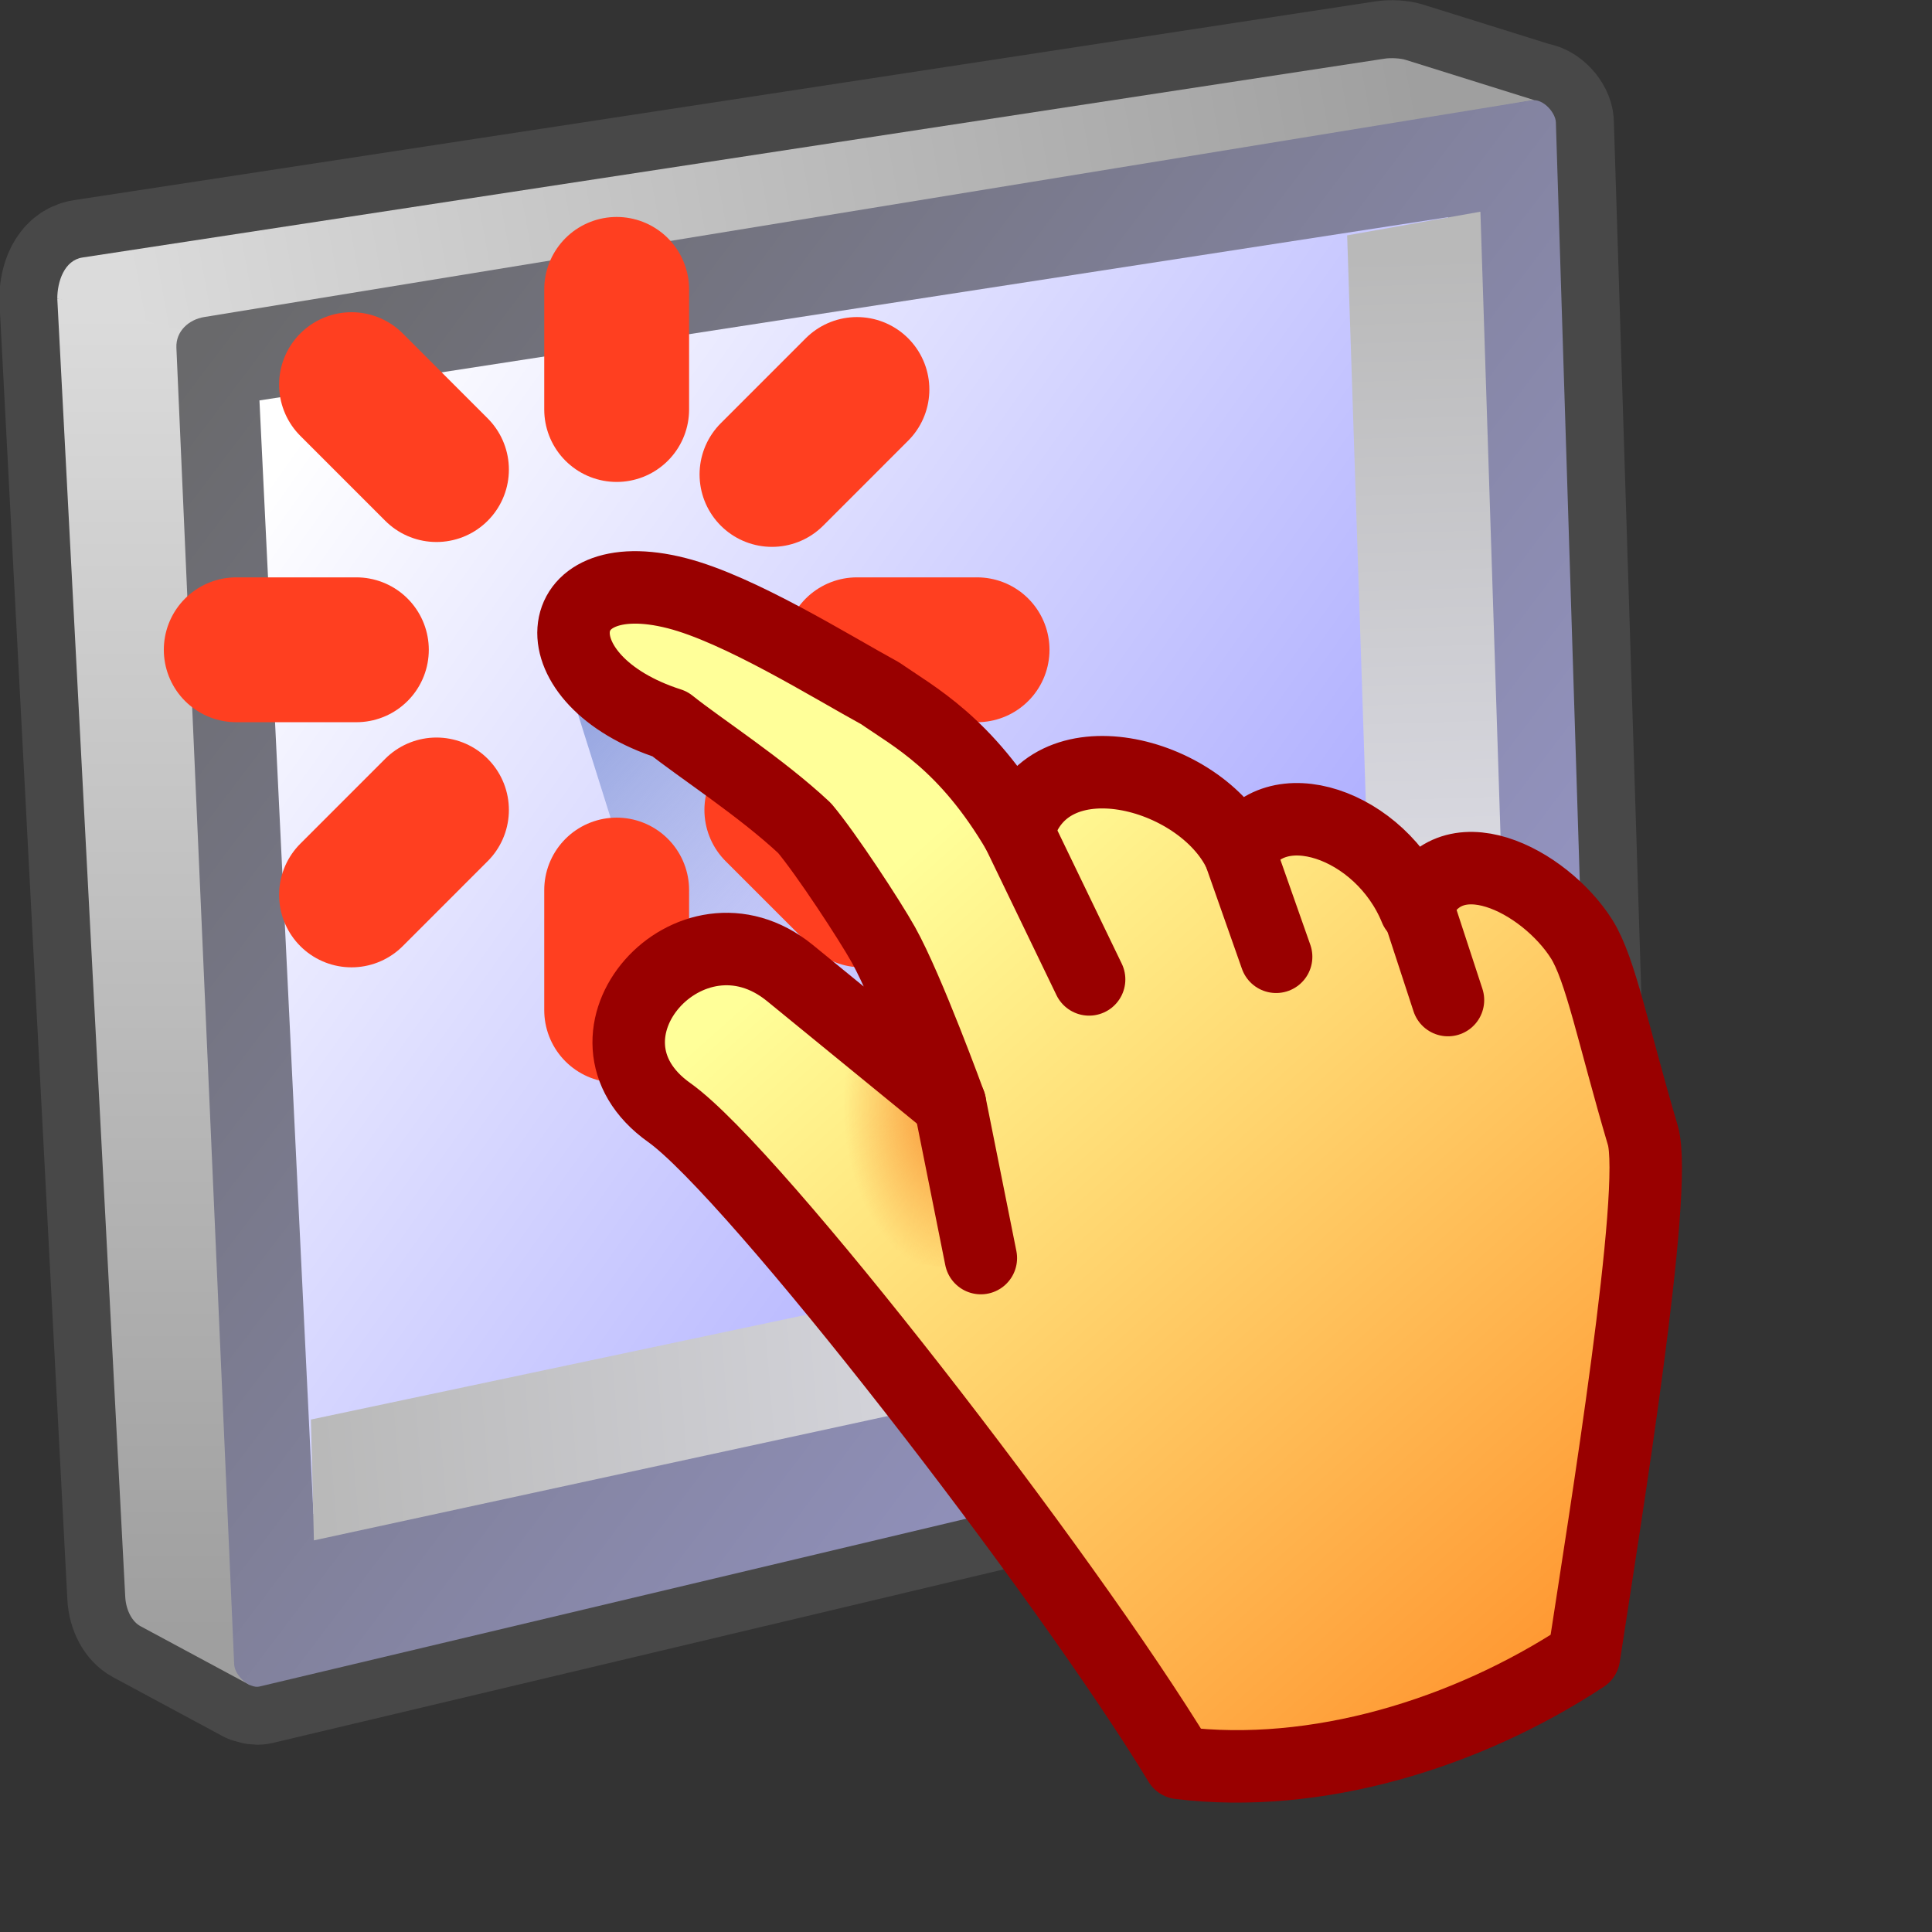 <?xml version="1.0" encoding="UTF-8" standalone="no"?>
<svg
   width="16"
   height="16"
   viewBox="0 0 16 16"
   version="1.1"
   id="svg8"
   inkscape:version="1.3.2 (1:1.3.2+202311252150+091e20ef0f)"
   sodipodi:docname="touchpad.16.svg"
   inkscape:export-filename="input-touchpad.png"
   inkscape:export-xdpi="96"
   inkscape:export-ydpi="96"
   xmlns:inkscape="http://www.inkscape.org/namespaces/inkscape"
   xmlns:sodipodi="http://sodipodi.sourceforge.net/DTD/sodipodi-0.dtd"
   xmlns:xlink="http://www.w3.org/1999/xlink"
   xmlns="http://www.w3.org/2000/svg"
   xmlns:svg="http://www.w3.org/2000/svg"
   xmlns:rdf="http://www.w3.org/1999/02/22-rdf-syntax-ns#"
   xmlns:cc="http://creativecommons.org/ns#"
   xmlns:dc="http://purl.org/dc/elements/1.1/">
  <rect x="0" y="0" width="16" height="16" fill="#333333" stroke="none"/>
  <defs
     id="defs2">
    <linearGradient
       inkscape:collect="always"
       id="linearGradient3157">
      <stop
         style="stop-color:#f98d30;stop-opacity:1;"
         offset="0"
         id="stop3153" />
      <stop
         style="stop-color:#f98d30;stop-opacity:0;"
         offset="1"
         id="stop3155" />
    </linearGradient>
    <linearGradient
       id="linearGradient21039"
       inkscape:collect="always">
      <stop
         id="stop21035"
         offset="0"
         style="stop-color:#ff9933;stop-opacity:1" />
      <stop
         id="stop21041"
         offset="0.729"
         style="stop-color:#ffff99;stop-opacity:1" />
      <stop
         id="stop21037"
         offset="1"
         style="stop-color:#ffff99;stop-opacity:1" />
    </linearGradient>
    <linearGradient
       inkscape:collect="always"
       id="linearGradient142823">
      <stop
         style="stop-color:#9f9f9f;stop-opacity:1"
         offset="0"
         id="stop142819" />
      <stop
         style="stop-color:#dbdbdb;stop-opacity:1"
         offset="1"
         id="stop142821" />
    </linearGradient>
    <linearGradient
       inkscape:collect="always"
       id="linearGradient136502">
      <stop
         style="stop-color:#eeeefb;stop-opacity:1"
         offset="0"
         id="stop136498" />
      <stop
         style="stop-color:#b9b9b9;stop-opacity:1"
         offset="1"
         id="stop136500" />
    </linearGradient>
    <linearGradient
       inkscape:collect="always"
       id="linearGradient97900">
      <stop
         style="stop-color:#ffffff;stop-opacity:1"
         offset="0"
         id="stop97896" />
      <stop
         style="stop-color:#9999ff;stop-opacity:1"
         offset="1"
         id="stop97898" />
    </linearGradient>
    <linearGradient
       inkscape:collect="always"
       id="linearGradient84705">
      <stop
         style="stop-color:#69696b;stop-opacity:1"
         offset="0"
         id="stop84701" />
      <stop
         style="stop-color:#9999cc;stop-opacity:1"
         offset="1"
         id="stop84703" />
    </linearGradient>
    <linearGradient
       inkscape:collect="always"
       xlink:href="#linearGradient84705"
       id="linearGradient84707"
       x1="-72.399"
       y1="8.647"
       x2="-39.429"
       y2="33.621"
       gradientUnits="userSpaceOnUse"
       gradientTransform="translate(42)" />
    <linearGradient
       inkscape:collect="always"
       xlink:href="#linearGradient97900"
       id="linearGradient97902"
       x1="-70.428"
       y1="12.049"
       x2="-41.404"
       y2="32.718"
       gradientUnits="userSpaceOnUse"
       gradientTransform="translate(42,-0.5)" />
    <linearGradient
       inkscape:collect="always"
       xlink:href="#linearGradient136502"
       id="linearGradient112534"
       x1="-9.447"
       y1="33.594"
       x2="-10.24"
       y2="8.216"
       gradientUnits="userSpaceOnUse"
       gradientTransform="translate(11.267,-1.392)" />
    <linearGradient
       inkscape:collect="always"
       xlink:href="#linearGradient136502"
       id="linearGradient126618"
       x1="1.448"
       y1="32.063"
       x2="-28.003"
       y2="34.5"
       gradientUnits="userSpaceOnUse" />
    <linearGradient
       inkscape:collect="always"
       xlink:href="#linearGradient142823"
       id="linearGradient142825"
       x1="-31.813"
       y1="41.5"
       x2="-31.819"
       y2="8.281"
       gradientUnits="userSpaceOnUse" />
    <linearGradient
       inkscape:collect="always"
       xlink:href="#linearGradient142823"
       id="linearGradient157680"
       x1="-0.23"
       y1="2.004"
       x2="-32.551"
       y2="7.941"
       gradientUnits="userSpaceOnUse" />
    <linearGradient
       inkscape:collect="always"
       xlink:href="#linearGradient21039"
       id="linearGradient8391-3"
       gradientUnits="userSpaceOnUse"
       gradientTransform="matrix(3.333,-0.971,0.971,3.333,114.198,-26.253)"
       x1="11.179"
       y1="79.916"
       x2="-13.376"
       y2="28.392" />
    <linearGradient
       inkscape:collect="always"
       xlink:href="#linearGradient184664"
       id="linearGradient184666"
       x1="-20.481"
       y1="22.322"
       x2="-13.444"
       y2="29.137"
       gradientUnits="userSpaceOnUse"
       gradientTransform="matrix(5.296,0,0,5.296,203.845,-26.773)" />
    <linearGradient
       inkscape:collect="always"
       id="linearGradient184664">
      <stop
         style="stop-color:#93a3df;stop-opacity:1"
         offset="0"
         id="stop184660" />
      <stop
         style="stop-color:#93a3df;stop-opacity:0"
         offset="1"
         id="stop184662" />
    </linearGradient>
    <radialGradient
       inkscape:collect="always"
       xlink:href="#linearGradient3157"
       id="radialGradient4663"
       cx="143.581"
       cy="154.599"
       fx="143.581"
       fy="154.599"
       r="12"
       gradientTransform="matrix(1.264,0,0,2.002,-37.888,-156.674)"
       gradientUnits="userSpaceOnUse" />
  </defs>
  <sodipodi:namedview
     inkscape:guide-bbox="true"
     id="base"
     pagecolor="#ffffff"
     bordercolor="#666666"
     borderopacity="1.0"
     inkscape:pageopacity="0.0"
     inkscape:pageshadow="2"
     inkscape:zoom="43.648636"
     inkscape:cx="-0.91640893"
     inkscape:cy="6.1743052"
     inkscape:document-units="px"
     inkscape:current-layer="layer1"
     inkscape:document-rotation="0"
     showgrid="false"
     units="px"
     inkscape:window-width="3840"
     inkscape:window-height="2056"
     inkscape:window-x="3840"
     inkscape:window-y="0"
     inkscape:window-maximized="1"
     inkscape:snap-bbox="true"
     inkscape:bbox-nodes="true"
     fit-margin-top="0"
     fit-margin-left="0"
     fit-margin-right="0"
     fit-margin-bottom="0"
     inkscape:bbox-paths="false"
     inkscape:snap-global="false"
     showguides="false"
     inkscape:pagecheckerboard="0"
     inkscape:snap-grids="true"
     inkscape:object-paths="true"
     inkscape:snap-smooth-nodes="false"
     inkscape:showpageshadow="2"
     inkscape:deskcolor="#d1d1d1">
    <inkscape:grid
       type="xygrid"
       id="grid1504"
       originx="0"
       originy="0"
       spacingy="1"
       spacingx="1"
       units="px"
       visible="false" />
    <inkscape:grid
       type="xygrid"
       id="grid1507"
       spacingx="0.5"
       spacingy="0.5"
       originx="0"
       originy="0"
       units="px"
       visible="false" />
  </sodipodi:namedview>
  <g
     inkscape:label="Layer 1"
     inkscape:groupmode="layer"
     id="layer1"
     transform="translate(-12.568)">
    <g
       id="g17394"
       transform="matrix(0.06,0,0,0.06,11.643,0.249)">
      <g
         id="g22573"
         transform="matrix(0.97,0,0,0.97,11.306,4.05)">
        <path
           id="path22184"
           style="fill:#212121;fill-opacity:1;stroke:#484848;stroke-width:16.501;stroke-linecap:round;stroke-linejoin:round;stroke-miterlimit:4;stroke-dasharray:none;stroke-opacity:1"
           d="m 202.825,-0.157 c -0.546,-0.032 -1.122,-0.02 -1.595,0.052 L 15.98,28.186 c -2.596,0.396 -3.585,3.448 -3.585,5.856 l 9.668,184.698 c 0.106,2.023 1.053,3.602 2.17,4.195 l 15.601,8.398 v -0.049 c 0.463,0.216 0.923,0.34 1.317,0.247 L 228.763,186.977 c 1.302,-0.309 2.403,-2.237 2.351,-3.89 L 225.63,8.948 c -0.039,-1.238 -1.568,-3.147 -3.191,-3.129 l 0.137,-0.024 -18.339,-5.733 c -0.351,-0.11 -0.866,-0.187 -1.412,-0.219 z" />
        <g
           id="g110535"
           transform="matrix(5.657,0,0,5.657,206.985,-10.823)">
          <path
             style="fill:url(#linearGradient142825);fill-opacity:1;stroke:none;stroke-width:1px;stroke-linecap:butt;stroke-linejoin:miter;stroke-opacity:1"
             d="M -34.399,7.931 -32.69,40.582 c 0.019,0.358 0.186,0.637 0.384,0.742 l 2.758,1.484 0.038,-34.224 z"
             id="path109011"
             sodipodi:nodetypes="cssccc" />
          <path
             style="fill:url(#linearGradient157680);fill-opacity:1;stroke:none;stroke-width:1px;stroke-linecap:butt;stroke-linejoin:miter;stroke-opacity:1"
             d="m 2.756,2.938 -33.889,5.826 -3.266,-0.833 c 0,-0.426 0.175,-0.965 0.634,-1.035 L -1.017,1.895 c 0.167,-0.026 0.408,-0.01 0.532,0.029 z"
             id="path108697"
             sodipodi:nodetypes="cccsssc" />
          <path
             style="fill:url(#linearGradient84707);fill-opacity:1;stroke:none;stroke-width:1px;stroke-linecap:butt;stroke-linejoin:miter;stroke-opacity:1"
             d="m -31.403,9.166 1.453,33.111 c 0.013,0.306 0.398,0.621 0.634,0.565 l 33.166,-7.876 c 0.23,-0.055 0.425,-0.395 0.416,-0.688 L 3.296,3.495 C 3.289,3.263 2.985,2.892 2.68,2.942 L -30.706,8.394 c -0.38,0.062 -0.715,0.352 -0.697,0.772 z"
             id="path84534"
             sodipodi:nodetypes="sssssssss" />
          <path
             style="fill:url(#linearGradient97902);fill-opacity:1;stroke:none;stroke-width:1px;stroke-linecap:butt;stroke-linejoin:miter;stroke-opacity:1"
             d="M -29.314,10.491 -27.956,38.502 1.819,32.336 0.585,5.881 Z"
             id="path97691"
             sodipodi:nodetypes="ccccc" />
          <path
             style="fill:url(#linearGradient126618);fill-opacity:1;stroke:none;stroke-width:1px;stroke-linecap:butt;stroke-linejoin:miter;stroke-opacity:1"
             d="M -28.02,36.126 1.765,29.826 2.265,32.62 -27.944,39.165 Z"
             id="path107958"
             sodipodi:nodetypes="ccccc" />
          <path
             style="fill:url(#linearGradient112534);fill-opacity:1;stroke:none;stroke-width:1px;stroke-linecap:butt;stroke-linejoin:miter;stroke-opacity:1"
             d="m -1.954,6.339 0.863,26.182 3.356,0.099 L 1.398,5.744 Z"
             id="path107762"
             sodipodi:nodetypes="ccccc" />
        </g>
      </g>
      <path
         style="fill:url(#linearGradient184666);fill-opacity:1;stroke:none;stroke-width:5.296px;stroke-linecap:butt;stroke-linejoin:miter;stroke-opacity:1"
         d="m 92.019,84.337 16.255,51.646 c 14.61,-0.414 29.864,-11.304 30.824,-15.335 z"
         id="path184421"
         sodipodi:nodetypes="cccc" />
      <g
         id="g20236-2"
         transform="matrix(1.037,0,0,1.037,-0.774,-11.071)"
         style="stroke-width:19.279;stroke-miterlimit:4;stroke-dasharray:none">
        <path
           style="fill:none;fill-opacity:1;stroke:#ff3f20;stroke-width:19.279;stroke-linecap:round;stroke-linejoin:miter;stroke-miterlimit:4;stroke-dasharray:none;stroke-opacity:1"
           d="M 97.692,61.181 V 45.191"
           id="path1326-8"
           sodipodi:nodetypes="cc" />
        <path
           sodipodi:nodetypes="cc"
           id="path1326-2-97"
           d="M 118.366,69.823 129.672,58.516"
           style="fill:none;fill-opacity:1;stroke:#ff3f20;stroke-width:19.279;stroke-linecap:round;stroke-linejoin:miter;stroke-miterlimit:4;stroke-dasharray:none;stroke-opacity:1" />
        <path
           style="fill:none;fill-opacity:1;stroke:#ff3f20;stroke-width:19.279;stroke-linecap:round;stroke-linejoin:miter;stroke-miterlimit:4;stroke-dasharray:none;stroke-opacity:1"
           d="m 129.672,93.161 h 15.99"
           id="path1326-2-0-3"
           sodipodi:nodetypes="cc" />
        <path
           sodipodi:nodetypes="cc"
           id="path1326-23-6"
           d="m 97.692,125.141 v 15.99"
           style="fill:none;fill-opacity:1;stroke:#ff3f20;stroke-width:19.279;stroke-linecap:round;stroke-linejoin:miter;stroke-miterlimit:4;stroke-dasharray:none;stroke-opacity:1" />
        <path
           style="fill:none;fill-opacity:1;stroke:#ff3f20;stroke-width:19.279;stroke-linecap:round;stroke-linejoin:miter;stroke-miterlimit:4;stroke-dasharray:none;stroke-opacity:1"
           d="M 73.707,114.481 62.401,125.788"
           id="path1326-2-7-1"
           sodipodi:nodetypes="cc" />
        <path
           sodipodi:nodetypes="cc"
           id="path1326-2-0-5-2"
           d="M 63.047,93.161 H 47.057"
           style="fill:none;fill-opacity:1;stroke:#ff3f20;stroke-width:19.279;stroke-linecap:round;stroke-linejoin:miter;stroke-miterlimit:4;stroke-dasharray:none;stroke-opacity:1" />
        <path
           style="fill:none;fill-opacity:1;stroke:#ff3f20;stroke-width:19.279;stroke-linecap:round;stroke-linejoin:miter;stroke-miterlimit:4;stroke-dasharray:none;stroke-opacity:1"
           d="M 73.707,69.176 62.401,57.87"
           id="path1326-2-9-9"
           sodipodi:nodetypes="cc" />
        <path
           sodipodi:nodetypes="cc"
           id="path1326-2-9-2-3"
           d="m 119.012,114.481 11.307,11.307"
           style="fill:none;fill-opacity:1;stroke:#ff3f20;stroke-width:19.279;stroke-linecap:round;stroke-linejoin:miter;stroke-miterlimit:4;stroke-dasharray:none;stroke-opacity:1" />
      </g>
      <g
         id="g4825"
         style="stroke-width:10.313;stroke-miterlimit:4;stroke-dasharray:none"
         transform="matrix(0.97,0,0,0.97,7.259,0)">
        <path
           style="fill:url(#linearGradient8391-3);fill-opacity:1;stroke:none;stroke-width:10.313;stroke-linecap:round;stroke-linejoin:round;stroke-miterlimit:4;stroke-dasharray:none;stroke-opacity:1"
           d="m 98.635,96.238 c 4.693,1.227 14.953,10.418 20.798,13.667 3.324,3.079 9.112,10.05 11.043,13.508 3.541,6.341 13.104,29.367 13.104,29.367 l -22.761,-18.596 c -14.145,-11.557 -32.46,9.004 -17.174,19.854 12.015,8.528 56.232,65.554 72.604,92.545 19.403,2.368 40.764,-4.112 57.548,-15.154 -0.7,-20.13 10.647,-65.437 8.878,-73.252 -3.439,-15.193 -0.957,-15.066 -7.178,-27.369 -4.422,-8.745 -17.356,-16.902 -25.221,-5.52 -5.579,-8.835 -20.698,-17.545 -25.472,-8.165 -5.98,-12.775 -27.042,-13.894 -31.533,-2.98 C 145.832,101.459 134.916,92.748 130.21,90.737 123.199,86.909 108.792,77.96 99.588,77.623 84.608,77.073 87.904,93.432 98.635,96.238 Z"
           id="path992-9-3"
           sodipodi:nodetypes="scscssccssccccss" />
        <path
           style="fill:url(#radialGradient4663);fill-opacity:1;stroke:none;stroke-width:10.313;stroke-linecap:butt;stroke-linejoin:miter;stroke-miterlimit:4;stroke-dasharray:none;stroke-opacity:1"
           d="m 124.336,138.712 0.991,35.152 23.008,2.856 -4.754,-23.941 z"
           id="path3066"
           sodipodi:nodetypes="ccccc" />
        <path
           style="fill:none;stroke:#990000;stroke-width:10.313;stroke-linecap:round;stroke-linejoin:miter;stroke-miterlimit:4;stroke-dasharray:none;stroke-opacity:1"
           d="m 143.581,152.78 4.396,21.96"
           id="path10971-5"
           sodipodi:nodetypes="cc" />
        <path
           style="fill:none;stroke:#990000;stroke-width:10.313;stroke-linecap:round;stroke-linejoin:round;stroke-miterlimit:4;stroke-dasharray:none;stroke-opacity:1"
           d="m 153.273,114.144 10.111,20.942"
           id="path11058-6"
           sodipodi:nodetypes="cc" />
        <path
           style="fill:none;stroke:#990000;stroke-width:10.313;stroke-linecap:round;stroke-linejoin:round;stroke-miterlimit:4;stroke-dasharray:none;stroke-opacity:1"
           d="m 184.806,117.124 5.19,14.743"
           id="path11060-2"
           sodipodi:nodetypes="cc" />
        <path
           style="fill:none;stroke:#990000;stroke-width:10.313;stroke-linecap:round;stroke-linejoin:round;stroke-miterlimit:4;stroke-dasharray:none;stroke-opacity:1"
           d="m 210.278,125.289 4.17,12.737"
           id="path11062-9"
           sodipodi:nodetypes="cc" />
        <path
           style="fill:none;fill-opacity:1;stroke:#990000;stroke-width:10.313;stroke-linecap:round;stroke-linejoin:round;stroke-miterlimit:4;stroke-dasharray:none;stroke-opacity:1"
           d="m 103.736,98.738 c 4.234,3.401 12.885,8.949 19.161,14.816 3.113,3.708 9.287,13.148 11.218,16.606 3.541,6.341 9.466,22.619 9.466,22.619 l -22.761,-18.596 c -14.145,-11.557 -32.46,9.004 -17.174,19.854 12.015,8.528 56.232,65.554 72.604,92.545 19.403,2.368 40.764,-4.112 57.548,-15.154 2.988,-19.594 10.647,-66.482 8.376,-74.166 -4.223,-14.285 -6.008,-23.648 -8.71,-27.921 -5.238,-8.283 -19.051,-15.592 -23.637,-4.304 -4.927,-12.109 -20.249,-17.293 -25.023,-7.913 C 179.254,105.452 157.183,99.764 153.273,114.144 145.832,101.459 138.42,97.698 133.673,94.387 126.662,90.559 113.613,82.399 104.689,80.123 86.074,75.375 84.541,92.583 103.736,98.738 Z"
           id="path3621"
           sodipodi:nodetypes="ccscssccsscccccc" />
      </g>
    </g>
  </g>
</svg>
